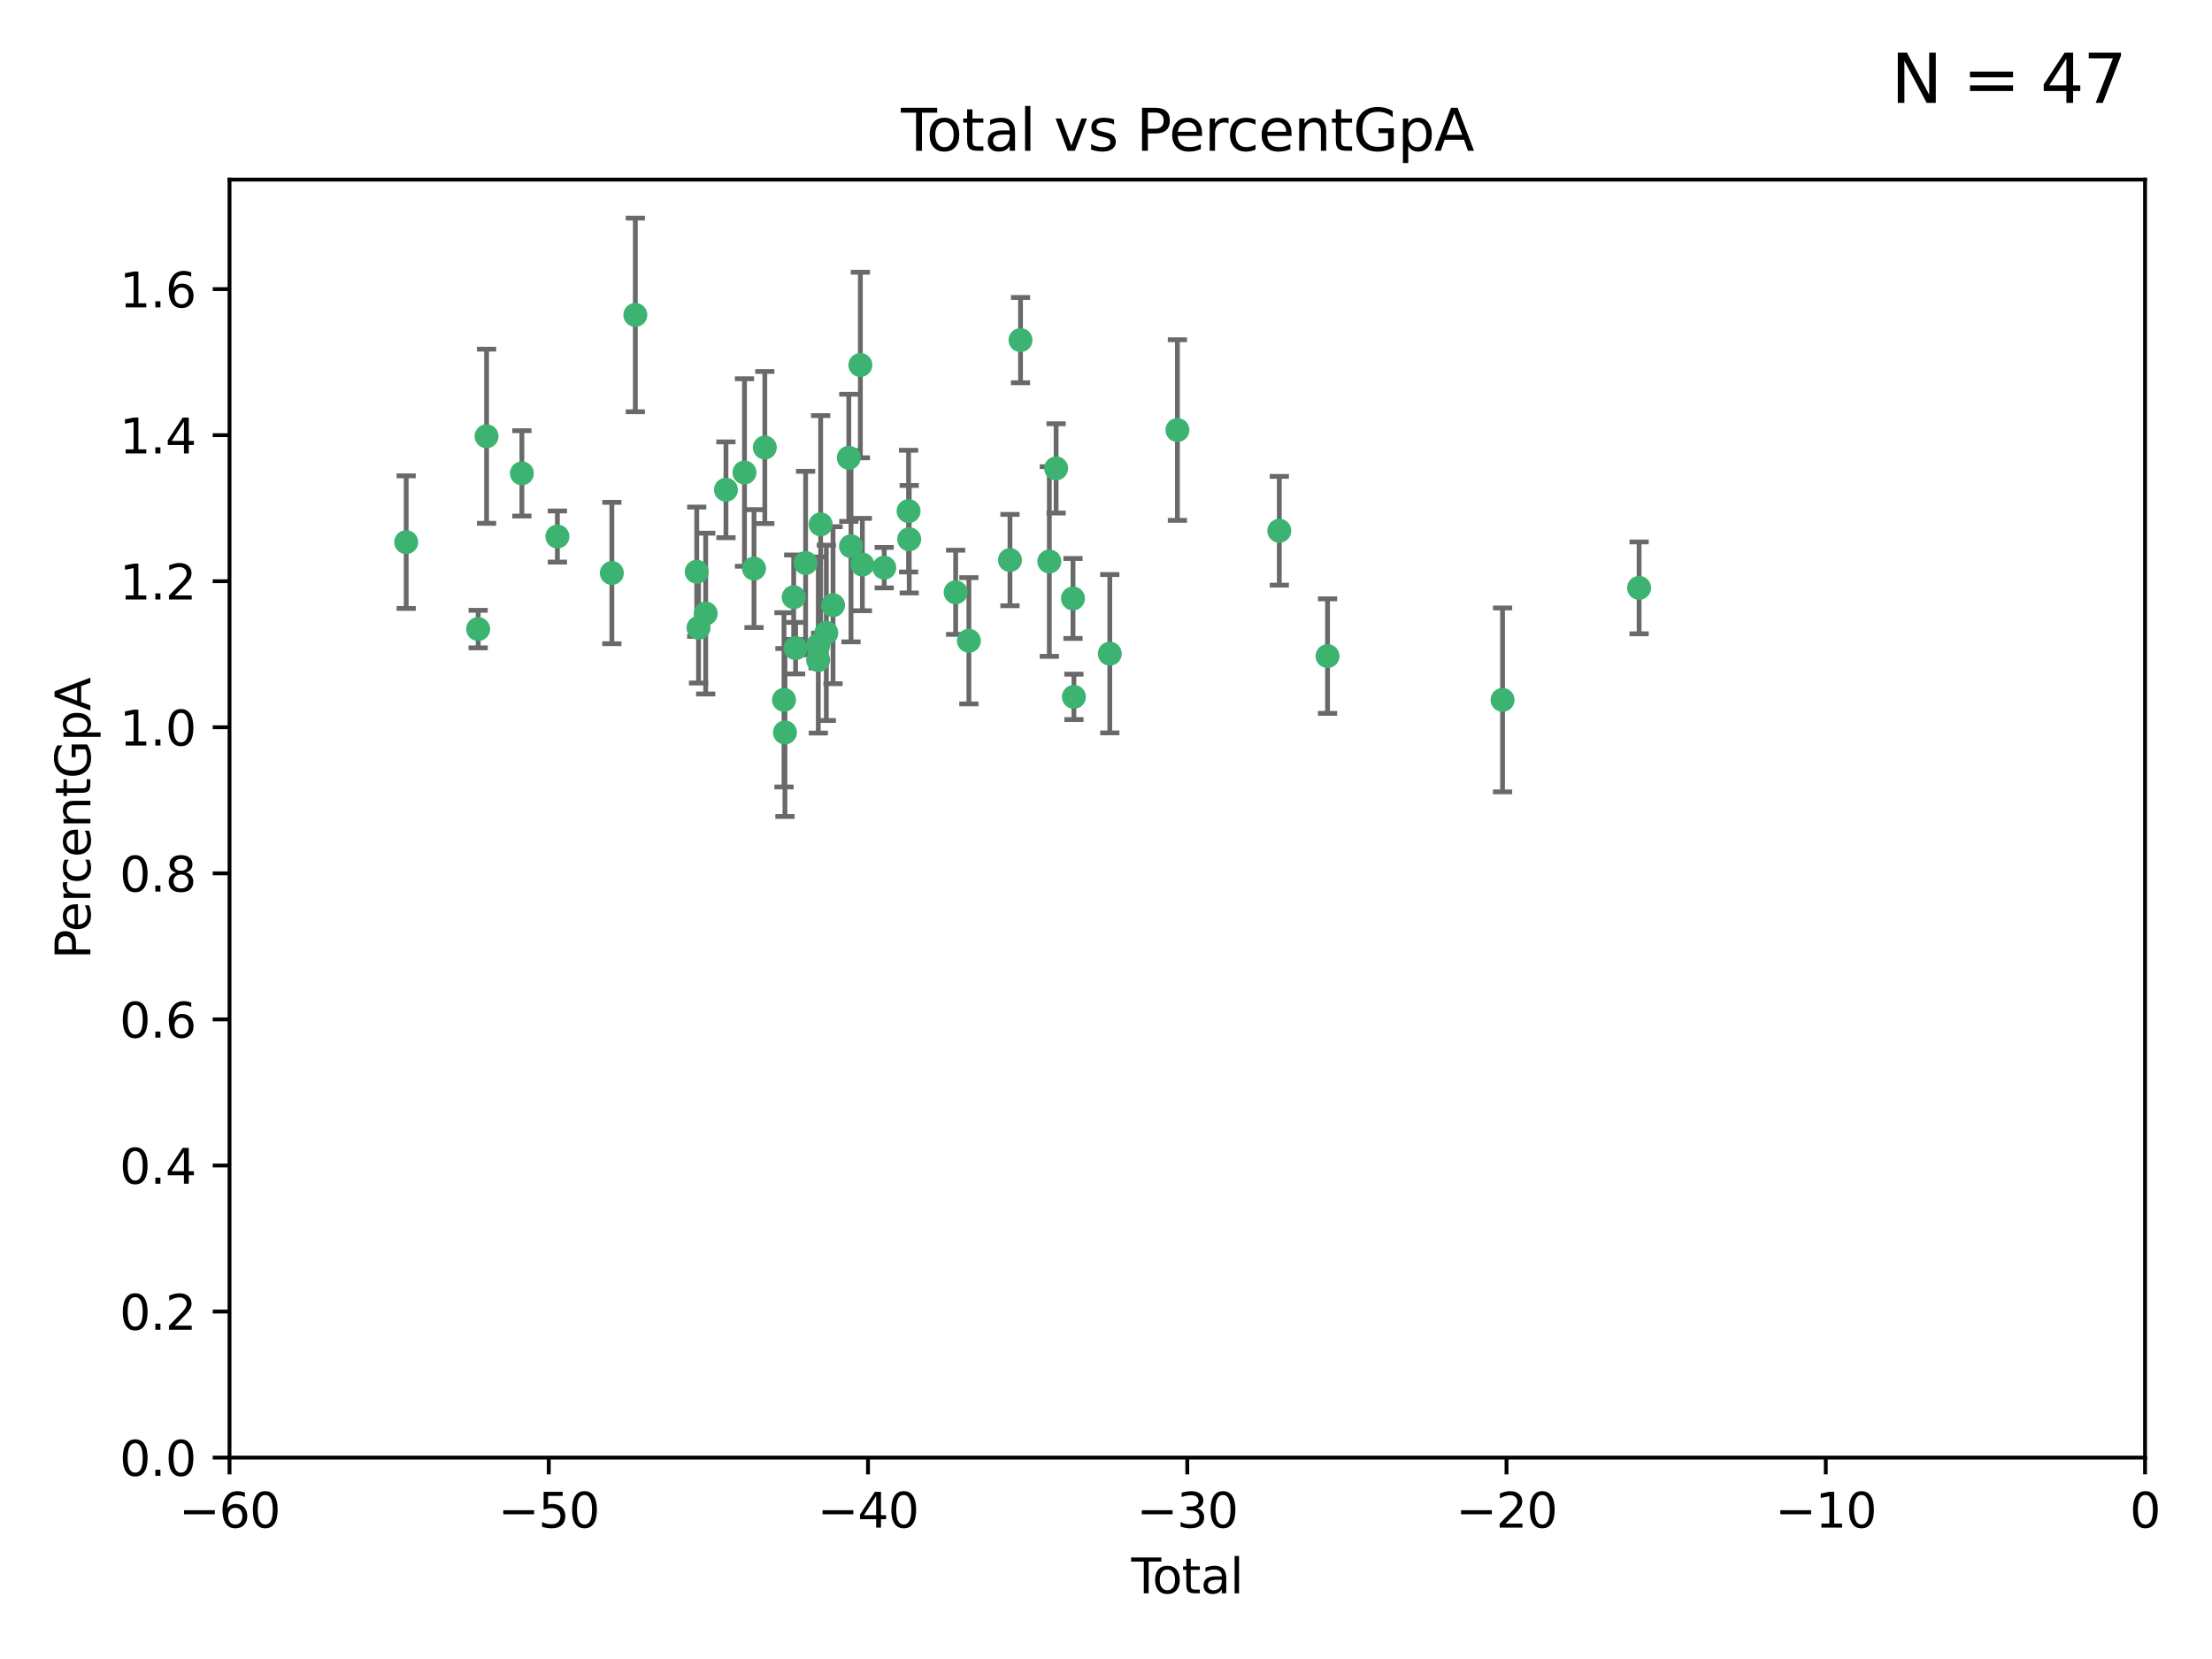 <?xml version="1.0" encoding="utf-8" standalone="no"?>
<!DOCTYPE svg PUBLIC "-//W3C//DTD SVG 1.1//EN"
  "http://www.w3.org/Graphics/SVG/1.1/DTD/svg11.dtd">
<svg xmlns:xlink="http://www.w3.org/1999/xlink" width="460.8pt" height="345.6pt" viewBox="0 0 460.8 345.6" xmlns="http://www.w3.org/2000/svg" version="1.1">
 <defs>
  <style type="text/css">*{stroke-linejoin: round; stroke-linecap: butt}</style>
 </defs>
 <g id="figure_1">
  <g id="patch_1">
   <path d="M 0 345.6 
L 460.8 345.6 
L 460.8 0 
L 0 0 
z
" style="fill: #ffffff"/>
  </g>
  <g id="axes_1">
   <g id="patch_2">
    <path d="M 47.81 303.64 
L 446.85 303.64 
L 446.85 37.411 
L 47.81 37.411 
z
" style="fill: #ffffff"/>
   </g>
   <g id="PathCollection_1">
    <defs>
     <path id="mcdaed51030" d="M 0 1.118 
C 0.297 1.118 0.581 1 0.791 0.791 
C 1 0.581 1.118 0.297 1.118 0 
C 1.118 -0.297 1 -0.581 0.791 -0.791 
C 0.581 -1 0.297 -1.118 0 -1.118 
C -0.297 -1.118 -0.581 -1 -0.791 -0.791 
C -1 -0.581 -1.118 -0.297 -1.118 0 
C -1.118 0.297 -1 0.581 -0.791 0.791 
C -0.581 1 -0.297 1.118 0 1.118 
z
" style="stroke: #3cb371"/>
    </defs>
    <g clip-path="url(#p69444720b1)">
     <use xlink:href="#mcdaed51030" x="84.617" y="112.935" style="fill: #3cb371; stroke: #3cb371"/>
     <use xlink:href="#mcdaed51030" x="99.609" y="131.048" style="fill: #3cb371; stroke: #3cb371"/>
     <use xlink:href="#mcdaed51030" x="101.362" y="90.88" style="fill: #3cb371; stroke: #3cb371"/>
     <use xlink:href="#mcdaed51030" x="108.719" y="98.611" style="fill: #3cb371; stroke: #3cb371"/>
     <use xlink:href="#mcdaed51030" x="116.115" y="111.768" style="fill: #3cb371; stroke: #3cb371"/>
     <use xlink:href="#mcdaed51030" x="127.46" y="119.368" style="fill: #3cb371; stroke: #3cb371"/>
     <use xlink:href="#mcdaed51030" x="132.351" y="65.606" style="fill: #3cb371; stroke: #3cb371"/>
     <use xlink:href="#mcdaed51030" x="145.146" y="119.105" style="fill: #3cb371; stroke: #3cb371"/>
     <use xlink:href="#mcdaed51030" x="145.52" y="130.776" style="fill: #3cb371; stroke: #3cb371"/>
     <use xlink:href="#mcdaed51030" x="147.011" y="127.82" style="fill: #3cb371; stroke: #3cb371"/>
     <use xlink:href="#mcdaed51030" x="151.231" y="102.028" style="fill: #3cb371; stroke: #3cb371"/>
     <use xlink:href="#mcdaed51030" x="155.091" y="98.431" style="fill: #3cb371; stroke: #3cb371"/>
     <use xlink:href="#mcdaed51030" x="157.076" y="118.446" style="fill: #3cb371; stroke: #3cb371"/>
     <use xlink:href="#mcdaed51030" x="159.326" y="93.226" style="fill: #3cb371; stroke: #3cb371"/>
     <use xlink:href="#mcdaed51030" x="163.321" y="145.786" style="fill: #3cb371; stroke: #3cb371"/>
     <use xlink:href="#mcdaed51030" x="163.519" y="152.588" style="fill: #3cb371; stroke: #3cb371"/>
     <use xlink:href="#mcdaed51030" x="165.341" y="124.404" style="fill: #3cb371; stroke: #3cb371"/>
     <use xlink:href="#mcdaed51030" x="165.737" y="135.021" style="fill: #3cb371; stroke: #3cb371"/>
     <use xlink:href="#mcdaed51030" x="167.825" y="117.288" style="fill: #3cb371; stroke: #3cb371"/>
     <use xlink:href="#mcdaed51030" x="170.432" y="137.505" style="fill: #3cb371; stroke: #3cb371"/>
     <use xlink:href="#mcdaed51030" x="170.468" y="134.369" style="fill: #3cb371; stroke: #3cb371"/>
     <use xlink:href="#mcdaed51030" x="170.956" y="109.235" style="fill: #3cb371; stroke: #3cb371"/>
     <use xlink:href="#mcdaed51030" x="172.138" y="131.834" style="fill: #3cb371; stroke: #3cb371"/>
     <use xlink:href="#mcdaed51030" x="173.537" y="126.071" style="fill: #3cb371; stroke: #3cb371"/>
     <use xlink:href="#mcdaed51030" x="176.821" y="95.371" style="fill: #3cb371; stroke: #3cb371"/>
     <use xlink:href="#mcdaed51030" x="177.278" y="113.783" style="fill: #3cb371; stroke: #3cb371"/>
     <use xlink:href="#mcdaed51030" x="179.23" y="76.037" style="fill: #3cb371; stroke: #3cb371"/>
     <use xlink:href="#mcdaed51030" x="179.649" y="117.606" style="fill: #3cb371; stroke: #3cb371"/>
     <use xlink:href="#mcdaed51030" x="184.2" y="118.255" style="fill: #3cb371; stroke: #3cb371"/>
     <use xlink:href="#mcdaed51030" x="189.273" y="106.473" style="fill: #3cb371; stroke: #3cb371"/>
     <use xlink:href="#mcdaed51030" x="189.405" y="112.334" style="fill: #3cb371; stroke: #3cb371"/>
     <use xlink:href="#mcdaed51030" x="199.081" y="123.385" style="fill: #3cb371; stroke: #3cb371"/>
     <use xlink:href="#mcdaed51030" x="201.837" y="133.482" style="fill: #3cb371; stroke: #3cb371"/>
     <use xlink:href="#mcdaed51030" x="210.397" y="116.673" style="fill: #3cb371; stroke: #3cb371"/>
     <use xlink:href="#mcdaed51030" x="212.592" y="70.852" style="fill: #3cb371; stroke: #3cb371"/>
     <use xlink:href="#mcdaed51030" x="218.597" y="116.973" style="fill: #3cb371; stroke: #3cb371"/>
     <use xlink:href="#mcdaed51030" x="220.007" y="97.572" style="fill: #3cb371; stroke: #3cb371"/>
     <use xlink:href="#mcdaed51030" x="223.525" y="124.669" style="fill: #3cb371; stroke: #3cb371"/>
     <use xlink:href="#mcdaed51030" x="223.717" y="145.171" style="fill: #3cb371; stroke: #3cb371"/>
     <use xlink:href="#mcdaed51030" x="231.191" y="136.178" style="fill: #3cb371; stroke: #3cb371"/>
     <use xlink:href="#mcdaed51030" x="245.278" y="89.586" style="fill: #3cb371; stroke: #3cb371"/>
     <use xlink:href="#mcdaed51030" x="266.505" y="110.571" style="fill: #3cb371; stroke: #3cb371"/>
     <use xlink:href="#mcdaed51030" x="276.55" y="136.674" style="fill: #3cb371; stroke: #3cb371"/>
     <use xlink:href="#mcdaed51030" x="313.009" y="145.801" style="fill: #3cb371; stroke: #3cb371"/>
     <use xlink:href="#mcdaed51030" x="341.455" y="122.465" style="fill: #3cb371; stroke: #3cb371"/>
    </g>
   </g>
   <g id="matplotlib.axis_1">
    <g id="xtick_1">
     <g id="line2d_1">
      <defs>
       <path id="mcff9393a60" d="M 0 0 
L 0 3.5 
" style="stroke: #000000; stroke-width: 0.8"/>
      </defs>
      <g>
       <use xlink:href="#mcff9393a60" x="47.81" y="303.64" style="stroke: #000000; stroke-width: 0.8"/>
      </g>
     </g>
     <g id="text_1">
      <!-- −60 -->
      <g transform="translate(37.258 318.238)scale(0.1 -0.1)">
       <defs>
        <path id="DejaVuSans-2212" d="M 678 2272 
L 4684 2272 
L 4684 1741 
L 678 1741 
L 678 2272 
z
" transform="scale(0.016)"/>
        <path id="DejaVuSans-36" d="M 2113 2584 
Q 1688 2584 1439 2293 
Q 1191 2003 1191 1497 
Q 1191 994 1439 701 
Q 1688 409 2113 409 
Q 2538 409 2786 701 
Q 3034 994 3034 1497 
Q 3034 2003 2786 2293 
Q 2538 2584 2113 2584 
z
M 3366 4563 
L 3366 3988 
Q 3128 4100 2886 4159 
Q 2644 4219 2406 4219 
Q 1781 4219 1451 3797 
Q 1122 3375 1075 2522 
Q 1259 2794 1537 2939 
Q 1816 3084 2150 3084 
Q 2853 3084 3261 2657 
Q 3669 2231 3669 1497 
Q 3669 778 3244 343 
Q 2819 -91 2113 -91 
Q 1303 -91 875 529 
Q 447 1150 447 2328 
Q 447 3434 972 4092 
Q 1497 4750 2381 4750 
Q 2619 4750 2861 4703 
Q 3103 4656 3366 4563 
z
" transform="scale(0.016)"/>
        <path id="DejaVuSans-30" d="M 2034 4250 
Q 1547 4250 1301 3770 
Q 1056 3291 1056 2328 
Q 1056 1369 1301 889 
Q 1547 409 2034 409 
Q 2525 409 2770 889 
Q 3016 1369 3016 2328 
Q 3016 3291 2770 3770 
Q 2525 4250 2034 4250 
z
M 2034 4750 
Q 2819 4750 3233 4129 
Q 3647 3509 3647 2328 
Q 3647 1150 3233 529 
Q 2819 -91 2034 -91 
Q 1250 -91 836 529 
Q 422 1150 422 2328 
Q 422 3509 836 4129 
Q 1250 4750 2034 4750 
z
" transform="scale(0.016)"/>
       </defs>
       <use xlink:href="#DejaVuSans-2212"/>
       <use xlink:href="#DejaVuSans-36" x="83.789"/>
       <use xlink:href="#DejaVuSans-30" x="147.412"/>
      </g>
     </g>
    </g>
    <g id="xtick_2">
     <g id="line2d_2">
      <g>
       <use xlink:href="#mcff9393a60" x="114.317" y="303.64" style="stroke: #000000; stroke-width: 0.8"/>
      </g>
     </g>
     <g id="text_2">
      <!-- −50 -->
      <g transform="translate(103.764 318.238)scale(0.1 -0.1)">
       <defs>
        <path id="DejaVuSans-35" d="M 691 4666 
L 3169 4666 
L 3169 4134 
L 1269 4134 
L 1269 2991 
Q 1406 3038 1543 3061 
Q 1681 3084 1819 3084 
Q 2600 3084 3056 2656 
Q 3513 2228 3513 1497 
Q 3513 744 3044 326 
Q 2575 -91 1722 -91 
Q 1428 -91 1123 -41 
Q 819 9 494 109 
L 494 744 
Q 775 591 1075 516 
Q 1375 441 1709 441 
Q 2250 441 2565 725 
Q 2881 1009 2881 1497 
Q 2881 1984 2565 2268 
Q 2250 2553 1709 2553 
Q 1456 2553 1204 2497 
Q 953 2441 691 2322 
L 691 4666 
z
" transform="scale(0.016)"/>
       </defs>
       <use xlink:href="#DejaVuSans-2212"/>
       <use xlink:href="#DejaVuSans-35" x="83.789"/>
       <use xlink:href="#DejaVuSans-30" x="147.412"/>
      </g>
     </g>
    </g>
    <g id="xtick_3">
     <g id="line2d_3">
      <g>
       <use xlink:href="#mcff9393a60" x="180.823" y="303.64" style="stroke: #000000; stroke-width: 0.8"/>
      </g>
     </g>
     <g id="text_3">
      <!-- −40 -->
      <g transform="translate(170.271 318.238)scale(0.1 -0.1)">
       <defs>
        <path id="DejaVuSans-34" d="M 2419 4116 
L 825 1625 
L 2419 1625 
L 2419 4116 
z
M 2253 4666 
L 3047 4666 
L 3047 1625 
L 3713 1625 
L 3713 1100 
L 3047 1100 
L 3047 0 
L 2419 0 
L 2419 1100 
L 313 1100 
L 313 1709 
L 2253 4666 
z
" transform="scale(0.016)"/>
       </defs>
       <use xlink:href="#DejaVuSans-2212"/>
       <use xlink:href="#DejaVuSans-34" x="83.789"/>
       <use xlink:href="#DejaVuSans-30" x="147.412"/>
      </g>
     </g>
    </g>
    <g id="xtick_4">
     <g id="line2d_4">
      <g>
       <use xlink:href="#mcff9393a60" x="247.33" y="303.64" style="stroke: #000000; stroke-width: 0.8"/>
      </g>
     </g>
     <g id="text_4">
      <!-- −30 -->
      <g transform="translate(236.778 318.238)scale(0.1 -0.1)">
       <defs>
        <path id="DejaVuSans-33" d="M 2597 2516 
Q 3050 2419 3304 2112 
Q 3559 1806 3559 1356 
Q 3559 666 3084 287 
Q 2609 -91 1734 -91 
Q 1441 -91 1130 -33 
Q 819 25 488 141 
L 488 750 
Q 750 597 1062 519 
Q 1375 441 1716 441 
Q 2309 441 2620 675 
Q 2931 909 2931 1356 
Q 2931 1769 2642 2001 
Q 2353 2234 1838 2234 
L 1294 2234 
L 1294 2753 
L 1863 2753 
Q 2328 2753 2575 2939 
Q 2822 3125 2822 3475 
Q 2822 3834 2567 4026 
Q 2313 4219 1838 4219 
Q 1578 4219 1281 4162 
Q 984 4106 628 3988 
L 628 4550 
Q 988 4650 1302 4700 
Q 1616 4750 1894 4750 
Q 2613 4750 3031 4423 
Q 3450 4097 3450 3541 
Q 3450 3153 3228 2886 
Q 3006 2619 2597 2516 
z
" transform="scale(0.016)"/>
       </defs>
       <use xlink:href="#DejaVuSans-2212"/>
       <use xlink:href="#DejaVuSans-33" x="83.789"/>
       <use xlink:href="#DejaVuSans-30" x="147.412"/>
      </g>
     </g>
    </g>
    <g id="xtick_5">
     <g id="line2d_5">
      <g>
       <use xlink:href="#mcff9393a60" x="313.837" y="303.64" style="stroke: #000000; stroke-width: 0.8"/>
      </g>
     </g>
     <g id="text_5">
      <!-- −20 -->
      <g transform="translate(303.284 318.238)scale(0.1 -0.1)">
       <defs>
        <path id="DejaVuSans-32" d="M 1228 531 
L 3431 531 
L 3431 0 
L 469 0 
L 469 531 
Q 828 903 1448 1529 
Q 2069 2156 2228 2338 
Q 2531 2678 2651 2914 
Q 2772 3150 2772 3378 
Q 2772 3750 2511 3984 
Q 2250 4219 1831 4219 
Q 1534 4219 1204 4116 
Q 875 4013 500 3803 
L 500 4441 
Q 881 4594 1212 4672 
Q 1544 4750 1819 4750 
Q 2544 4750 2975 4387 
Q 3406 4025 3406 3419 
Q 3406 3131 3298 2873 
Q 3191 2616 2906 2266 
Q 2828 2175 2409 1742 
Q 1991 1309 1228 531 
z
" transform="scale(0.016)"/>
       </defs>
       <use xlink:href="#DejaVuSans-2212"/>
       <use xlink:href="#DejaVuSans-32" x="83.789"/>
       <use xlink:href="#DejaVuSans-30" x="147.412"/>
      </g>
     </g>
    </g>
    <g id="xtick_6">
     <g id="line2d_6">
      <g>
       <use xlink:href="#mcff9393a60" x="380.343" y="303.64" style="stroke: #000000; stroke-width: 0.8"/>
      </g>
     </g>
     <g id="text_6">
      <!-- −10 -->
      <g transform="translate(369.791 318.238)scale(0.1 -0.1)">
       <defs>
        <path id="DejaVuSans-31" d="M 794 531 
L 1825 531 
L 1825 4091 
L 703 3866 
L 703 4441 
L 1819 4666 
L 2450 4666 
L 2450 531 
L 3481 531 
L 3481 0 
L 794 0 
L 794 531 
z
" transform="scale(0.016)"/>
       </defs>
       <use xlink:href="#DejaVuSans-2212"/>
       <use xlink:href="#DejaVuSans-31" x="83.789"/>
       <use xlink:href="#DejaVuSans-30" x="147.412"/>
      </g>
     </g>
    </g>
    <g id="xtick_7">
     <g id="line2d_7">
      <g>
       <use xlink:href="#mcff9393a60" x="446.85" y="303.64" style="stroke: #000000; stroke-width: 0.8"/>
      </g>
     </g>
     <g id="text_7">
      <!-- 0 -->
      <g transform="translate(443.669 318.238)scale(0.1 -0.1)">
       <use xlink:href="#DejaVuSans-30"/>
      </g>
     </g>
    </g>
    <g id="text_8">
     <!-- Total -->
     <g transform="translate(235.653 331.917)scale(0.1 -0.1)">
      <defs>
       <path id="DejaVuSans-54" d="M -19 4666 
L 3928 4666 
L 3928 4134 
L 2272 4134 
L 2272 0 
L 1638 0 
L 1638 4134 
L -19 4134 
L -19 4666 
z
" transform="scale(0.016)"/>
       <path id="DejaVuSans-6f" d="M 1959 3097 
Q 1497 3097 1228 2736 
Q 959 2375 959 1747 
Q 959 1119 1226 758 
Q 1494 397 1959 397 
Q 2419 397 2687 759 
Q 2956 1122 2956 1747 
Q 2956 2369 2687 2733 
Q 2419 3097 1959 3097 
z
M 1959 3584 
Q 2709 3584 3137 3096 
Q 3566 2609 3566 1747 
Q 3566 888 3137 398 
Q 2709 -91 1959 -91 
Q 1206 -91 779 398 
Q 353 888 353 1747 
Q 353 2609 779 3096 
Q 1206 3584 1959 3584 
z
" transform="scale(0.016)"/>
       <path id="DejaVuSans-74" d="M 1172 4494 
L 1172 3500 
L 2356 3500 
L 2356 3053 
L 1172 3053 
L 1172 1153 
Q 1172 725 1289 603 
Q 1406 481 1766 481 
L 2356 481 
L 2356 0 
L 1766 0 
Q 1100 0 847 248 
Q 594 497 594 1153 
L 594 3053 
L 172 3053 
L 172 3500 
L 594 3500 
L 594 4494 
L 1172 4494 
z
" transform="scale(0.016)"/>
       <path id="DejaVuSans-61" d="M 2194 1759 
Q 1497 1759 1228 1600 
Q 959 1441 959 1056 
Q 959 750 1161 570 
Q 1363 391 1709 391 
Q 2188 391 2477 730 
Q 2766 1069 2766 1631 
L 2766 1759 
L 2194 1759 
z
M 3341 1997 
L 3341 0 
L 2766 0 
L 2766 531 
Q 2569 213 2275 61 
Q 1981 -91 1556 -91 
Q 1019 -91 701 211 
Q 384 513 384 1019 
Q 384 1609 779 1909 
Q 1175 2209 1959 2209 
L 2766 2209 
L 2766 2266 
Q 2766 2663 2505 2880 
Q 2244 3097 1772 3097 
Q 1472 3097 1187 3025 
Q 903 2953 641 2809 
L 641 3341 
Q 956 3463 1253 3523 
Q 1550 3584 1831 3584 
Q 2591 3584 2966 3190 
Q 3341 2797 3341 1997 
z
" transform="scale(0.016)"/>
       <path id="DejaVuSans-6c" d="M 603 4863 
L 1178 4863 
L 1178 0 
L 603 0 
L 603 4863 
z
" transform="scale(0.016)"/>
      </defs>
      <use xlink:href="#DejaVuSans-54"/>
      <use xlink:href="#DejaVuSans-6f" x="44.084"/>
      <use xlink:href="#DejaVuSans-74" x="105.266"/>
      <use xlink:href="#DejaVuSans-61" x="144.475"/>
      <use xlink:href="#DejaVuSans-6c" x="205.754"/>
     </g>
    </g>
   </g>
   <g id="matplotlib.axis_2">
    <g id="ytick_1">
     <g id="line2d_8">
      <defs>
       <path id="mb3d0f3d075" d="M 0 0 
L -3.5 0 
" style="stroke: #000000; stroke-width: 0.8"/>
      </defs>
      <g>
       <use xlink:href="#mb3d0f3d075" x="47.81" y="303.64" style="stroke: #000000; stroke-width: 0.8"/>
      </g>
     </g>
     <g id="text_9">
      <!-- 0.0 -->
      <g transform="translate(24.907 307.439)scale(0.1 -0.1)">
       <defs>
        <path id="DejaVuSans-2e" d="M 684 794 
L 1344 794 
L 1344 0 
L 684 0 
L 684 794 
z
" transform="scale(0.016)"/>
       </defs>
       <use xlink:href="#DejaVuSans-30"/>
       <use xlink:href="#DejaVuSans-2e" x="63.623"/>
       <use xlink:href="#DejaVuSans-30" x="95.41"/>
      </g>
     </g>
    </g>
    <g id="ytick_2">
     <g id="line2d_9">
      <g>
       <use xlink:href="#mb3d0f3d075" x="47.81" y="273.214" style="stroke: #000000; stroke-width: 0.8"/>
      </g>
     </g>
     <g id="text_10">
      <!-- 0.2 -->
      <g transform="translate(24.907 277.013)scale(0.1 -0.1)">
       <use xlink:href="#DejaVuSans-30"/>
       <use xlink:href="#DejaVuSans-2e" x="63.623"/>
       <use xlink:href="#DejaVuSans-32" x="95.41"/>
      </g>
     </g>
    </g>
    <g id="ytick_3">
     <g id="line2d_10">
      <g>
       <use xlink:href="#mb3d0f3d075" x="47.81" y="242.788" style="stroke: #000000; stroke-width: 0.8"/>
      </g>
     </g>
     <g id="text_11">
      <!-- 0.4 -->
      <g transform="translate(24.907 246.587)scale(0.1 -0.1)">
       <use xlink:href="#DejaVuSans-30"/>
       <use xlink:href="#DejaVuSans-2e" x="63.623"/>
       <use xlink:href="#DejaVuSans-34" x="95.41"/>
      </g>
     </g>
    </g>
    <g id="ytick_4">
     <g id="line2d_11">
      <g>
       <use xlink:href="#mb3d0f3d075" x="47.81" y="212.362" style="stroke: #000000; stroke-width: 0.8"/>
      </g>
     </g>
     <g id="text_12">
      <!-- 0.6 -->
      <g transform="translate(24.907 216.161)scale(0.1 -0.1)">
       <use xlink:href="#DejaVuSans-30"/>
       <use xlink:href="#DejaVuSans-2e" x="63.623"/>
       <use xlink:href="#DejaVuSans-36" x="95.41"/>
      </g>
     </g>
    </g>
    <g id="ytick_5">
     <g id="line2d_12">
      <g>
       <use xlink:href="#mb3d0f3d075" x="47.81" y="181.935" style="stroke: #000000; stroke-width: 0.8"/>
      </g>
     </g>
     <g id="text_13">
      <!-- 0.8 -->
      <g transform="translate(24.907 185.735)scale(0.1 -0.1)">
       <defs>
        <path id="DejaVuSans-38" d="M 2034 2216 
Q 1584 2216 1326 1975 
Q 1069 1734 1069 1313 
Q 1069 891 1326 650 
Q 1584 409 2034 409 
Q 2484 409 2743 651 
Q 3003 894 3003 1313 
Q 3003 1734 2745 1975 
Q 2488 2216 2034 2216 
z
M 1403 2484 
Q 997 2584 770 2862 
Q 544 3141 544 3541 
Q 544 4100 942 4425 
Q 1341 4750 2034 4750 
Q 2731 4750 3128 4425 
Q 3525 4100 3525 3541 
Q 3525 3141 3298 2862 
Q 3072 2584 2669 2484 
Q 3125 2378 3379 2068 
Q 3634 1759 3634 1313 
Q 3634 634 3220 271 
Q 2806 -91 2034 -91 
Q 1263 -91 848 271 
Q 434 634 434 1313 
Q 434 1759 690 2068 
Q 947 2378 1403 2484 
z
M 1172 3481 
Q 1172 3119 1398 2916 
Q 1625 2713 2034 2713 
Q 2441 2713 2670 2916 
Q 2900 3119 2900 3481 
Q 2900 3844 2670 4047 
Q 2441 4250 2034 4250 
Q 1625 4250 1398 4047 
Q 1172 3844 1172 3481 
z
" transform="scale(0.016)"/>
       </defs>
       <use xlink:href="#DejaVuSans-30"/>
       <use xlink:href="#DejaVuSans-2e" x="63.623"/>
       <use xlink:href="#DejaVuSans-38" x="95.41"/>
      </g>
     </g>
    </g>
    <g id="ytick_6">
     <g id="line2d_13">
      <g>
       <use xlink:href="#mb3d0f3d075" x="47.81" y="151.509" style="stroke: #000000; stroke-width: 0.8"/>
      </g>
     </g>
     <g id="text_14">
      <!-- 1.0 -->
      <g transform="translate(24.907 155.308)scale(0.1 -0.1)">
       <use xlink:href="#DejaVuSans-31"/>
       <use xlink:href="#DejaVuSans-2e" x="63.623"/>
       <use xlink:href="#DejaVuSans-30" x="95.41"/>
      </g>
     </g>
    </g>
    <g id="ytick_7">
     <g id="line2d_14">
      <g>
       <use xlink:href="#mb3d0f3d075" x="47.81" y="121.083" style="stroke: #000000; stroke-width: 0.8"/>
      </g>
     </g>
     <g id="text_15">
      <!-- 1.2 -->
      <g transform="translate(24.907 124.882)scale(0.1 -0.1)">
       <use xlink:href="#DejaVuSans-31"/>
       <use xlink:href="#DejaVuSans-2e" x="63.623"/>
       <use xlink:href="#DejaVuSans-32" x="95.41"/>
      </g>
     </g>
    </g>
    <g id="ytick_8">
     <g id="line2d_15">
      <g>
       <use xlink:href="#mb3d0f3d075" x="47.81" y="90.657" style="stroke: #000000; stroke-width: 0.8"/>
      </g>
     </g>
     <g id="text_16">
      <!-- 1.4 -->
      <g transform="translate(24.907 94.456)scale(0.1 -0.1)">
       <use xlink:href="#DejaVuSans-31"/>
       <use xlink:href="#DejaVuSans-2e" x="63.623"/>
       <use xlink:href="#DejaVuSans-34" x="95.41"/>
      </g>
     </g>
    </g>
    <g id="ytick_9">
     <g id="line2d_16">
      <g>
       <use xlink:href="#mb3d0f3d075" x="47.81" y="60.231" style="stroke: #000000; stroke-width: 0.8"/>
      </g>
     </g>
     <g id="text_17">
      <!-- 1.6 -->
      <g transform="translate(24.907 64.03)scale(0.1 -0.1)">
       <use xlink:href="#DejaVuSans-31"/>
       <use xlink:href="#DejaVuSans-2e" x="63.623"/>
       <use xlink:href="#DejaVuSans-36" x="95.41"/>
      </g>
     </g>
    </g>
    <g id="text_18">
     <!-- PercentGpA -->
     <g transform="translate(18.827 199.802)rotate(-90)scale(0.1 -0.1)">
      <defs>
       <path id="DejaVuSans-50" d="M 1259 4147 
L 1259 2394 
L 2053 2394 
Q 2494 2394 2734 2622 
Q 2975 2850 2975 3272 
Q 2975 3691 2734 3919 
Q 2494 4147 2053 4147 
L 1259 4147 
z
M 628 4666 
L 2053 4666 
Q 2838 4666 3239 4311 
Q 3641 3956 3641 3272 
Q 3641 2581 3239 2228 
Q 2838 1875 2053 1875 
L 1259 1875 
L 1259 0 
L 628 0 
L 628 4666 
z
" transform="scale(0.016)"/>
       <path id="DejaVuSans-65" d="M 3597 1894 
L 3597 1613 
L 953 1613 
Q 991 1019 1311 708 
Q 1631 397 2203 397 
Q 2534 397 2845 478 
Q 3156 559 3463 722 
L 3463 178 
Q 3153 47 2828 -22 
Q 2503 -91 2169 -91 
Q 1331 -91 842 396 
Q 353 884 353 1716 
Q 353 2575 817 3079 
Q 1281 3584 2069 3584 
Q 2775 3584 3186 3129 
Q 3597 2675 3597 1894 
z
M 3022 2063 
Q 3016 2534 2758 2815 
Q 2500 3097 2075 3097 
Q 1594 3097 1305 2825 
Q 1016 2553 972 2059 
L 3022 2063 
z
" transform="scale(0.016)"/>
       <path id="DejaVuSans-72" d="M 2631 2963 
Q 2534 3019 2420 3045 
Q 2306 3072 2169 3072 
Q 1681 3072 1420 2755 
Q 1159 2438 1159 1844 
L 1159 0 
L 581 0 
L 581 3500 
L 1159 3500 
L 1159 2956 
Q 1341 3275 1631 3429 
Q 1922 3584 2338 3584 
Q 2397 3584 2469 3576 
Q 2541 3569 2628 3553 
L 2631 2963 
z
" transform="scale(0.016)"/>
       <path id="DejaVuSans-63" d="M 3122 3366 
L 3122 2828 
Q 2878 2963 2633 3030 
Q 2388 3097 2138 3097 
Q 1578 3097 1268 2742 
Q 959 2388 959 1747 
Q 959 1106 1268 751 
Q 1578 397 2138 397 
Q 2388 397 2633 464 
Q 2878 531 3122 666 
L 3122 134 
Q 2881 22 2623 -34 
Q 2366 -91 2075 -91 
Q 1284 -91 818 406 
Q 353 903 353 1747 
Q 353 2603 823 3093 
Q 1294 3584 2113 3584 
Q 2378 3584 2631 3529 
Q 2884 3475 3122 3366 
z
" transform="scale(0.016)"/>
       <path id="DejaVuSans-6e" d="M 3513 2113 
L 3513 0 
L 2938 0 
L 2938 2094 
Q 2938 2591 2744 2837 
Q 2550 3084 2163 3084 
Q 1697 3084 1428 2787 
Q 1159 2491 1159 1978 
L 1159 0 
L 581 0 
L 581 3500 
L 1159 3500 
L 1159 2956 
Q 1366 3272 1645 3428 
Q 1925 3584 2291 3584 
Q 2894 3584 3203 3211 
Q 3513 2838 3513 2113 
z
" transform="scale(0.016)"/>
       <path id="DejaVuSans-47" d="M 3809 666 
L 3809 1919 
L 2778 1919 
L 2778 2438 
L 4434 2438 
L 4434 434 
Q 4069 175 3628 42 
Q 3188 -91 2688 -91 
Q 1594 -91 976 548 
Q 359 1188 359 2328 
Q 359 3472 976 4111 
Q 1594 4750 2688 4750 
Q 3144 4750 3555 4637 
Q 3966 4525 4313 4306 
L 4313 3634 
Q 3963 3931 3569 4081 
Q 3175 4231 2741 4231 
Q 1884 4231 1454 3753 
Q 1025 3275 1025 2328 
Q 1025 1384 1454 906 
Q 1884 428 2741 428 
Q 3075 428 3337 486 
Q 3600 544 3809 666 
z
" transform="scale(0.016)"/>
       <path id="DejaVuSans-70" d="M 1159 525 
L 1159 -1331 
L 581 -1331 
L 581 3500 
L 1159 3500 
L 1159 2969 
Q 1341 3281 1617 3432 
Q 1894 3584 2278 3584 
Q 2916 3584 3314 3078 
Q 3713 2572 3713 1747 
Q 3713 922 3314 415 
Q 2916 -91 2278 -91 
Q 1894 -91 1617 61 
Q 1341 213 1159 525 
z
M 3116 1747 
Q 3116 2381 2855 2742 
Q 2594 3103 2138 3103 
Q 1681 3103 1420 2742 
Q 1159 2381 1159 1747 
Q 1159 1113 1420 752 
Q 1681 391 2138 391 
Q 2594 391 2855 752 
Q 3116 1113 3116 1747 
z
" transform="scale(0.016)"/>
       <path id="DejaVuSans-41" d="M 2188 4044 
L 1331 1722 
L 3047 1722 
L 2188 4044 
z
M 1831 4666 
L 2547 4666 
L 4325 0 
L 3669 0 
L 3244 1197 
L 1141 1197 
L 716 0 
L 50 0 
L 1831 4666 
z
" transform="scale(0.016)"/>
      </defs>
      <use xlink:href="#DejaVuSans-50"/>
      <use xlink:href="#DejaVuSans-65" x="56.678"/>
      <use xlink:href="#DejaVuSans-72" x="118.201"/>
      <use xlink:href="#DejaVuSans-63" x="157.064"/>
      <use xlink:href="#DejaVuSans-65" x="212.045"/>
      <use xlink:href="#DejaVuSans-6e" x="273.568"/>
      <use xlink:href="#DejaVuSans-74" x="336.947"/>
      <use xlink:href="#DejaVuSans-47" x="376.156"/>
      <use xlink:href="#DejaVuSans-70" x="453.646"/>
      <use xlink:href="#DejaVuSans-41" x="517.123"/>
     </g>
    </g>
   </g>
   <g id="LineCollection_1">
    <path d="M 84.617 126.742 
L 84.617 99.128 
" clip-path="url(#p69444720b1)" style="fill: none; stroke: #696969"/>
    <path d="M 99.609 134.958 
L 99.609 127.138 
" clip-path="url(#p69444720b1)" style="fill: none; stroke: #696969"/>
    <path d="M 101.362 109.021 
L 101.362 72.739 
" clip-path="url(#p69444720b1)" style="fill: none; stroke: #696969"/>
    <path d="M 108.719 107.5 
L 108.719 89.723 
" clip-path="url(#p69444720b1)" style="fill: none; stroke: #696969"/>
    <path d="M 116.115 117.091 
L 116.115 106.444 
" clip-path="url(#p69444720b1)" style="fill: none; stroke: #696969"/>
    <path d="M 127.46 134.091 
L 127.46 104.645 
" clip-path="url(#p69444720b1)" style="fill: none; stroke: #696969"/>
    <path d="M 132.351 85.777 
L 132.351 45.434 
" clip-path="url(#p69444720b1)" style="fill: none; stroke: #696969"/>
    <path d="M 145.146 132.572 
L 145.146 105.638 
" clip-path="url(#p69444720b1)" style="fill: none; stroke: #696969"/>
    <path d="M 145.52 142.284 
L 145.52 119.267 
" clip-path="url(#p69444720b1)" style="fill: none; stroke: #696969"/>
    <path d="M 147.011 144.568 
L 147.011 111.073 
" clip-path="url(#p69444720b1)" style="fill: none; stroke: #696969"/>
    <path d="M 151.231 112.003 
L 151.231 92.053 
" clip-path="url(#p69444720b1)" style="fill: none; stroke: #696969"/>
    <path d="M 155.091 117.96 
L 155.091 78.902 
" clip-path="url(#p69444720b1)" style="fill: none; stroke: #696969"/>
    <path d="M 157.076 130.722 
L 157.076 106.17 
" clip-path="url(#p69444720b1)" style="fill: none; stroke: #696969"/>
    <path d="M 159.326 109.064 
L 159.326 77.387 
" clip-path="url(#p69444720b1)" style="fill: none; stroke: #696969"/>
    <path d="M 163.321 163.937 
L 163.321 127.634 
" clip-path="url(#p69444720b1)" style="fill: none; stroke: #696969"/>
    <path d="M 163.519 170.081 
L 163.519 135.096 
" clip-path="url(#p69444720b1)" style="fill: none; stroke: #696969"/>
    <path d="M 165.341 133.195 
L 165.341 115.614 
" clip-path="url(#p69444720b1)" style="fill: none; stroke: #696969"/>
    <path d="M 165.737 140.382 
L 165.737 129.659 
" clip-path="url(#p69444720b1)" style="fill: none; stroke: #696969"/>
    <path d="M 167.825 136.395 
L 167.825 98.181 
" clip-path="url(#p69444720b1)" style="fill: none; stroke: #696969"/>
    <path d="M 170.432 139.142 
L 170.432 135.868 
" clip-path="url(#p69444720b1)" style="fill: none; stroke: #696969"/>
    <path d="M 170.468 152.707 
L 170.468 116.031 
" clip-path="url(#p69444720b1)" style="fill: none; stroke: #696969"/>
    <path d="M 170.956 131.899 
L 170.956 86.572 
" clip-path="url(#p69444720b1)" style="fill: none; stroke: #696969"/>
    <path d="M 172.138 150.092 
L 172.138 113.575 
" clip-path="url(#p69444720b1)" style="fill: none; stroke: #696969"/>
    <path d="M 173.537 142.423 
L 173.537 109.718 
" clip-path="url(#p69444720b1)" style="fill: none; stroke: #696969"/>
    <path d="M 176.821 108.615 
L 176.821 82.127 
" clip-path="url(#p69444720b1)" style="fill: none; stroke: #696969"/>
    <path d="M 177.278 133.708 
L 177.278 93.858 
" clip-path="url(#p69444720b1)" style="fill: none; stroke: #696969"/>
    <path d="M 179.23 95.366 
L 179.23 56.709 
" clip-path="url(#p69444720b1)" style="fill: none; stroke: #696969"/>
    <path d="M 179.649 127.227 
L 179.649 107.986 
" clip-path="url(#p69444720b1)" style="fill: none; stroke: #696969"/>
    <path d="M 184.2 122.472 
L 184.2 114.039 
" clip-path="url(#p69444720b1)" style="fill: none; stroke: #696969"/>
    <path d="M 189.273 119.149 
L 189.273 93.797 
" clip-path="url(#p69444720b1)" style="fill: none; stroke: #696969"/>
    <path d="M 189.405 123.529 
L 189.405 101.139 
" clip-path="url(#p69444720b1)" style="fill: none; stroke: #696969"/>
    <path d="M 199.081 132.151 
L 199.081 114.62 
" clip-path="url(#p69444720b1)" style="fill: none; stroke: #696969"/>
    <path d="M 201.837 146.637 
L 201.837 120.327 
" clip-path="url(#p69444720b1)" style="fill: none; stroke: #696969"/>
    <path d="M 210.397 126.191 
L 210.397 107.154 
" clip-path="url(#p69444720b1)" style="fill: none; stroke: #696969"/>
    <path d="M 212.592 79.735 
L 212.592 61.968 
" clip-path="url(#p69444720b1)" style="fill: none; stroke: #696969"/>
    <path d="M 218.597 136.73 
L 218.597 97.216 
" clip-path="url(#p69444720b1)" style="fill: none; stroke: #696969"/>
    <path d="M 220.007 106.878 
L 220.007 88.267 
" clip-path="url(#p69444720b1)" style="fill: none; stroke: #696969"/>
    <path d="M 223.525 132.997 
L 223.525 116.341 
" clip-path="url(#p69444720b1)" style="fill: none; stroke: #696969"/>
    <path d="M 223.717 149.901 
L 223.717 140.441 
" clip-path="url(#p69444720b1)" style="fill: none; stroke: #696969"/>
    <path d="M 231.191 152.672 
L 231.191 119.684 
" clip-path="url(#p69444720b1)" style="fill: none; stroke: #696969"/>
    <path d="M 245.278 108.397 
L 245.278 70.776 
" clip-path="url(#p69444720b1)" style="fill: none; stroke: #696969"/>
    <path d="M 266.505 121.897 
L 266.505 99.245 
" clip-path="url(#p69444720b1)" style="fill: none; stroke: #696969"/>
    <path d="M 276.55 148.602 
L 276.55 124.746 
" clip-path="url(#p69444720b1)" style="fill: none; stroke: #696969"/>
    <path d="M 313.009 164.958 
L 313.009 126.644 
" clip-path="url(#p69444720b1)" style="fill: none; stroke: #696969"/>
    <path d="M 341.455 132.034 
L 341.455 112.895 
" clip-path="url(#p69444720b1)" style="fill: none; stroke: #696969"/>
   </g>
   <g id="line2d_17">
    <defs>
     <path id="mcaed3cd313" d="M 2 0 
L -2 -0 
" style="stroke: #696969"/>
    </defs>
    <g clip-path="url(#p69444720b1)">
     <use xlink:href="#mcaed3cd313" x="84.617" y="126.742" style="fill: #696969; stroke: #696969"/>
     <use xlink:href="#mcaed3cd313" x="99.609" y="134.958" style="fill: #696969; stroke: #696969"/>
     <use xlink:href="#mcaed3cd313" x="101.362" y="109.021" style="fill: #696969; stroke: #696969"/>
     <use xlink:href="#mcaed3cd313" x="108.719" y="107.5" style="fill: #696969; stroke: #696969"/>
     <use xlink:href="#mcaed3cd313" x="116.115" y="117.091" style="fill: #696969; stroke: #696969"/>
     <use xlink:href="#mcaed3cd313" x="127.46" y="134.091" style="fill: #696969; stroke: #696969"/>
     <use xlink:href="#mcaed3cd313" x="132.351" y="85.777" style="fill: #696969; stroke: #696969"/>
     <use xlink:href="#mcaed3cd313" x="145.146" y="132.572" style="fill: #696969; stroke: #696969"/>
     <use xlink:href="#mcaed3cd313" x="145.52" y="142.284" style="fill: #696969; stroke: #696969"/>
     <use xlink:href="#mcaed3cd313" x="147.011" y="144.568" style="fill: #696969; stroke: #696969"/>
     <use xlink:href="#mcaed3cd313" x="151.231" y="112.003" style="fill: #696969; stroke: #696969"/>
     <use xlink:href="#mcaed3cd313" x="155.091" y="117.96" style="fill: #696969; stroke: #696969"/>
     <use xlink:href="#mcaed3cd313" x="157.076" y="130.722" style="fill: #696969; stroke: #696969"/>
     <use xlink:href="#mcaed3cd313" x="159.326" y="109.064" style="fill: #696969; stroke: #696969"/>
     <use xlink:href="#mcaed3cd313" x="163.321" y="163.937" style="fill: #696969; stroke: #696969"/>
     <use xlink:href="#mcaed3cd313" x="163.519" y="170.081" style="fill: #696969; stroke: #696969"/>
     <use xlink:href="#mcaed3cd313" x="165.341" y="133.195" style="fill: #696969; stroke: #696969"/>
     <use xlink:href="#mcaed3cd313" x="165.737" y="140.382" style="fill: #696969; stroke: #696969"/>
     <use xlink:href="#mcaed3cd313" x="167.825" y="136.395" style="fill: #696969; stroke: #696969"/>
     <use xlink:href="#mcaed3cd313" x="170.432" y="139.142" style="fill: #696969; stroke: #696969"/>
     <use xlink:href="#mcaed3cd313" x="170.468" y="152.707" style="fill: #696969; stroke: #696969"/>
     <use xlink:href="#mcaed3cd313" x="170.956" y="131.899" style="fill: #696969; stroke: #696969"/>
     <use xlink:href="#mcaed3cd313" x="172.138" y="150.092" style="fill: #696969; stroke: #696969"/>
     <use xlink:href="#mcaed3cd313" x="173.537" y="142.423" style="fill: #696969; stroke: #696969"/>
     <use xlink:href="#mcaed3cd313" x="176.821" y="108.615" style="fill: #696969; stroke: #696969"/>
     <use xlink:href="#mcaed3cd313" x="177.278" y="133.708" style="fill: #696969; stroke: #696969"/>
     <use xlink:href="#mcaed3cd313" x="179.23" y="95.366" style="fill: #696969; stroke: #696969"/>
     <use xlink:href="#mcaed3cd313" x="179.649" y="127.227" style="fill: #696969; stroke: #696969"/>
     <use xlink:href="#mcaed3cd313" x="184.2" y="122.472" style="fill: #696969; stroke: #696969"/>
     <use xlink:href="#mcaed3cd313" x="189.273" y="119.149" style="fill: #696969; stroke: #696969"/>
     <use xlink:href="#mcaed3cd313" x="189.405" y="123.529" style="fill: #696969; stroke: #696969"/>
     <use xlink:href="#mcaed3cd313" x="199.081" y="132.151" style="fill: #696969; stroke: #696969"/>
     <use xlink:href="#mcaed3cd313" x="201.837" y="146.637" style="fill: #696969; stroke: #696969"/>
     <use xlink:href="#mcaed3cd313" x="210.397" y="126.191" style="fill: #696969; stroke: #696969"/>
     <use xlink:href="#mcaed3cd313" x="212.592" y="79.735" style="fill: #696969; stroke: #696969"/>
     <use xlink:href="#mcaed3cd313" x="218.597" y="136.73" style="fill: #696969; stroke: #696969"/>
     <use xlink:href="#mcaed3cd313" x="220.007" y="106.878" style="fill: #696969; stroke: #696969"/>
     <use xlink:href="#mcaed3cd313" x="223.525" y="132.997" style="fill: #696969; stroke: #696969"/>
     <use xlink:href="#mcaed3cd313" x="223.717" y="149.901" style="fill: #696969; stroke: #696969"/>
     <use xlink:href="#mcaed3cd313" x="231.191" y="152.672" style="fill: #696969; stroke: #696969"/>
     <use xlink:href="#mcaed3cd313" x="245.278" y="108.397" style="fill: #696969; stroke: #696969"/>
     <use xlink:href="#mcaed3cd313" x="266.505" y="121.897" style="fill: #696969; stroke: #696969"/>
     <use xlink:href="#mcaed3cd313" x="276.55" y="148.602" style="fill: #696969; stroke: #696969"/>
     <use xlink:href="#mcaed3cd313" x="313.009" y="164.958" style="fill: #696969; stroke: #696969"/>
     <use xlink:href="#mcaed3cd313" x="341.455" y="132.034" style="fill: #696969; stroke: #696969"/>
    </g>
   </g>
   <g id="line2d_18">
    <g clip-path="url(#p69444720b1)">
     <use xlink:href="#mcaed3cd313" x="84.617" y="99.128" style="fill: #696969; stroke: #696969"/>
     <use xlink:href="#mcaed3cd313" x="99.609" y="127.138" style="fill: #696969; stroke: #696969"/>
     <use xlink:href="#mcaed3cd313" x="101.362" y="72.739" style="fill: #696969; stroke: #696969"/>
     <use xlink:href="#mcaed3cd313" x="108.719" y="89.723" style="fill: #696969; stroke: #696969"/>
     <use xlink:href="#mcaed3cd313" x="116.115" y="106.444" style="fill: #696969; stroke: #696969"/>
     <use xlink:href="#mcaed3cd313" x="127.46" y="104.645" style="fill: #696969; stroke: #696969"/>
     <use xlink:href="#mcaed3cd313" x="132.351" y="45.434" style="fill: #696969; stroke: #696969"/>
     <use xlink:href="#mcaed3cd313" x="145.146" y="105.638" style="fill: #696969; stroke: #696969"/>
     <use xlink:href="#mcaed3cd313" x="145.52" y="119.267" style="fill: #696969; stroke: #696969"/>
     <use xlink:href="#mcaed3cd313" x="147.011" y="111.073" style="fill: #696969; stroke: #696969"/>
     <use xlink:href="#mcaed3cd313" x="151.231" y="92.053" style="fill: #696969; stroke: #696969"/>
     <use xlink:href="#mcaed3cd313" x="155.091" y="78.902" style="fill: #696969; stroke: #696969"/>
     <use xlink:href="#mcaed3cd313" x="157.076" y="106.17" style="fill: #696969; stroke: #696969"/>
     <use xlink:href="#mcaed3cd313" x="159.326" y="77.387" style="fill: #696969; stroke: #696969"/>
     <use xlink:href="#mcaed3cd313" x="163.321" y="127.634" style="fill: #696969; stroke: #696969"/>
     <use xlink:href="#mcaed3cd313" x="163.519" y="135.096" style="fill: #696969; stroke: #696969"/>
     <use xlink:href="#mcaed3cd313" x="165.341" y="115.614" style="fill: #696969; stroke: #696969"/>
     <use xlink:href="#mcaed3cd313" x="165.737" y="129.659" style="fill: #696969; stroke: #696969"/>
     <use xlink:href="#mcaed3cd313" x="167.825" y="98.181" style="fill: #696969; stroke: #696969"/>
     <use xlink:href="#mcaed3cd313" x="170.432" y="135.868" style="fill: #696969; stroke: #696969"/>
     <use xlink:href="#mcaed3cd313" x="170.468" y="116.031" style="fill: #696969; stroke: #696969"/>
     <use xlink:href="#mcaed3cd313" x="170.956" y="86.572" style="fill: #696969; stroke: #696969"/>
     <use xlink:href="#mcaed3cd313" x="172.138" y="113.575" style="fill: #696969; stroke: #696969"/>
     <use xlink:href="#mcaed3cd313" x="173.537" y="109.718" style="fill: #696969; stroke: #696969"/>
     <use xlink:href="#mcaed3cd313" x="176.821" y="82.127" style="fill: #696969; stroke: #696969"/>
     <use xlink:href="#mcaed3cd313" x="177.278" y="93.858" style="fill: #696969; stroke: #696969"/>
     <use xlink:href="#mcaed3cd313" x="179.23" y="56.709" style="fill: #696969; stroke: #696969"/>
     <use xlink:href="#mcaed3cd313" x="179.649" y="107.986" style="fill: #696969; stroke: #696969"/>
     <use xlink:href="#mcaed3cd313" x="184.2" y="114.039" style="fill: #696969; stroke: #696969"/>
     <use xlink:href="#mcaed3cd313" x="189.273" y="93.797" style="fill: #696969; stroke: #696969"/>
     <use xlink:href="#mcaed3cd313" x="189.405" y="101.139" style="fill: #696969; stroke: #696969"/>
     <use xlink:href="#mcaed3cd313" x="199.081" y="114.62" style="fill: #696969; stroke: #696969"/>
     <use xlink:href="#mcaed3cd313" x="201.837" y="120.327" style="fill: #696969; stroke: #696969"/>
     <use xlink:href="#mcaed3cd313" x="210.397" y="107.154" style="fill: #696969; stroke: #696969"/>
     <use xlink:href="#mcaed3cd313" x="212.592" y="61.968" style="fill: #696969; stroke: #696969"/>
     <use xlink:href="#mcaed3cd313" x="218.597" y="97.216" style="fill: #696969; stroke: #696969"/>
     <use xlink:href="#mcaed3cd313" x="220.007" y="88.267" style="fill: #696969; stroke: #696969"/>
     <use xlink:href="#mcaed3cd313" x="223.525" y="116.341" style="fill: #696969; stroke: #696969"/>
     <use xlink:href="#mcaed3cd313" x="223.717" y="140.441" style="fill: #696969; stroke: #696969"/>
     <use xlink:href="#mcaed3cd313" x="231.191" y="119.684" style="fill: #696969; stroke: #696969"/>
     <use xlink:href="#mcaed3cd313" x="245.278" y="70.776" style="fill: #696969; stroke: #696969"/>
     <use xlink:href="#mcaed3cd313" x="266.505" y="99.245" style="fill: #696969; stroke: #696969"/>
     <use xlink:href="#mcaed3cd313" x="276.55" y="124.746" style="fill: #696969; stroke: #696969"/>
     <use xlink:href="#mcaed3cd313" x="313.009" y="126.644" style="fill: #696969; stroke: #696969"/>
     <use xlink:href="#mcaed3cd313" x="341.455" y="112.895" style="fill: #696969; stroke: #696969"/>
    </g>
   </g>
   <g id="line2d_19">
    <defs>
     <path id="mdc6756a0d4" d="M 0 2 
C 0.53 2 1.039 1.789 1.414 1.414 
C 1.789 1.039 2 0.53 2 0 
C 2 -0.53 1.789 -1.039 1.414 -1.414 
C 1.039 -1.789 0.53 -2 0 -2 
C -0.53 -2 -1.039 -1.789 -1.414 -1.414 
C -1.789 -1.039 -2 -0.53 -2 0 
C -2 0.53 -1.789 1.039 -1.414 1.414 
C -1.039 1.789 -0.53 2 0 2 
z
" style="stroke: #3cb371"/>
    </defs>
    <g clip-path="url(#p69444720b1)">
     <use xlink:href="#mdc6756a0d4" x="84.617" y="112.935" style="fill: #3cb371; stroke: #3cb371"/>
     <use xlink:href="#mdc6756a0d4" x="99.609" y="131.048" style="fill: #3cb371; stroke: #3cb371"/>
     <use xlink:href="#mdc6756a0d4" x="101.362" y="90.88" style="fill: #3cb371; stroke: #3cb371"/>
     <use xlink:href="#mdc6756a0d4" x="108.719" y="98.611" style="fill: #3cb371; stroke: #3cb371"/>
     <use xlink:href="#mdc6756a0d4" x="116.115" y="111.768" style="fill: #3cb371; stroke: #3cb371"/>
     <use xlink:href="#mdc6756a0d4" x="127.46" y="119.368" style="fill: #3cb371; stroke: #3cb371"/>
     <use xlink:href="#mdc6756a0d4" x="132.351" y="65.606" style="fill: #3cb371; stroke: #3cb371"/>
     <use xlink:href="#mdc6756a0d4" x="145.146" y="119.105" style="fill: #3cb371; stroke: #3cb371"/>
     <use xlink:href="#mdc6756a0d4" x="145.52" y="130.776" style="fill: #3cb371; stroke: #3cb371"/>
     <use xlink:href="#mdc6756a0d4" x="147.011" y="127.82" style="fill: #3cb371; stroke: #3cb371"/>
     <use xlink:href="#mdc6756a0d4" x="151.231" y="102.028" style="fill: #3cb371; stroke: #3cb371"/>
     <use xlink:href="#mdc6756a0d4" x="155.091" y="98.431" style="fill: #3cb371; stroke: #3cb371"/>
     <use xlink:href="#mdc6756a0d4" x="157.076" y="118.446" style="fill: #3cb371; stroke: #3cb371"/>
     <use xlink:href="#mdc6756a0d4" x="159.326" y="93.226" style="fill: #3cb371; stroke: #3cb371"/>
     <use xlink:href="#mdc6756a0d4" x="163.321" y="145.786" style="fill: #3cb371; stroke: #3cb371"/>
     <use xlink:href="#mdc6756a0d4" x="163.519" y="152.588" style="fill: #3cb371; stroke: #3cb371"/>
     <use xlink:href="#mdc6756a0d4" x="165.341" y="124.404" style="fill: #3cb371; stroke: #3cb371"/>
     <use xlink:href="#mdc6756a0d4" x="165.737" y="135.021" style="fill: #3cb371; stroke: #3cb371"/>
     <use xlink:href="#mdc6756a0d4" x="167.825" y="117.288" style="fill: #3cb371; stroke: #3cb371"/>
     <use xlink:href="#mdc6756a0d4" x="170.432" y="137.505" style="fill: #3cb371; stroke: #3cb371"/>
     <use xlink:href="#mdc6756a0d4" x="170.468" y="134.369" style="fill: #3cb371; stroke: #3cb371"/>
     <use xlink:href="#mdc6756a0d4" x="170.956" y="109.235" style="fill: #3cb371; stroke: #3cb371"/>
     <use xlink:href="#mdc6756a0d4" x="172.138" y="131.834" style="fill: #3cb371; stroke: #3cb371"/>
     <use xlink:href="#mdc6756a0d4" x="173.537" y="126.071" style="fill: #3cb371; stroke: #3cb371"/>
     <use xlink:href="#mdc6756a0d4" x="176.821" y="95.371" style="fill: #3cb371; stroke: #3cb371"/>
     <use xlink:href="#mdc6756a0d4" x="177.278" y="113.783" style="fill: #3cb371; stroke: #3cb371"/>
     <use xlink:href="#mdc6756a0d4" x="179.23" y="76.037" style="fill: #3cb371; stroke: #3cb371"/>
     <use xlink:href="#mdc6756a0d4" x="179.649" y="117.606" style="fill: #3cb371; stroke: #3cb371"/>
     <use xlink:href="#mdc6756a0d4" x="184.2" y="118.255" style="fill: #3cb371; stroke: #3cb371"/>
     <use xlink:href="#mdc6756a0d4" x="189.273" y="106.473" style="fill: #3cb371; stroke: #3cb371"/>
     <use xlink:href="#mdc6756a0d4" x="189.405" y="112.334" style="fill: #3cb371; stroke: #3cb371"/>
     <use xlink:href="#mdc6756a0d4" x="199.081" y="123.385" style="fill: #3cb371; stroke: #3cb371"/>
     <use xlink:href="#mdc6756a0d4" x="201.837" y="133.482" style="fill: #3cb371; stroke: #3cb371"/>
     <use xlink:href="#mdc6756a0d4" x="210.397" y="116.673" style="fill: #3cb371; stroke: #3cb371"/>
     <use xlink:href="#mdc6756a0d4" x="212.592" y="70.852" style="fill: #3cb371; stroke: #3cb371"/>
     <use xlink:href="#mdc6756a0d4" x="218.597" y="116.973" style="fill: #3cb371; stroke: #3cb371"/>
     <use xlink:href="#mdc6756a0d4" x="220.007" y="97.572" style="fill: #3cb371; stroke: #3cb371"/>
     <use xlink:href="#mdc6756a0d4" x="223.525" y="124.669" style="fill: #3cb371; stroke: #3cb371"/>
     <use xlink:href="#mdc6756a0d4" x="223.717" y="145.171" style="fill: #3cb371; stroke: #3cb371"/>
     <use xlink:href="#mdc6756a0d4" x="231.191" y="136.178" style="fill: #3cb371; stroke: #3cb371"/>
     <use xlink:href="#mdc6756a0d4" x="245.278" y="89.586" style="fill: #3cb371; stroke: #3cb371"/>
     <use xlink:href="#mdc6756a0d4" x="266.505" y="110.571" style="fill: #3cb371; stroke: #3cb371"/>
     <use xlink:href="#mdc6756a0d4" x="276.55" y="136.674" style="fill: #3cb371; stroke: #3cb371"/>
     <use xlink:href="#mdc6756a0d4" x="313.009" y="145.801" style="fill: #3cb371; stroke: #3cb371"/>
     <use xlink:href="#mdc6756a0d4" x="341.455" y="122.465" style="fill: #3cb371; stroke: #3cb371"/>
    </g>
   </g>
   <g id="patch_3">
    <path d="M 47.81 303.64 
L 47.81 37.411 
" style="fill: none; stroke: #000000; stroke-width: 0.8; stroke-linejoin: miter; stroke-linecap: square"/>
   </g>
   <g id="patch_4">
    <path d="M 446.85 303.64 
L 446.85 37.411 
" style="fill: none; stroke: #000000; stroke-width: 0.8; stroke-linejoin: miter; stroke-linecap: square"/>
   </g>
   <g id="patch_5">
    <path d="M 47.81 303.64 
L 446.85 303.64 
" style="fill: none; stroke: #000000; stroke-width: 0.8; stroke-linejoin: miter; stroke-linecap: square"/>
   </g>
   <g id="patch_6">
    <path d="M 47.81 37.411 
L 446.85 37.411 
" style="fill: none; stroke: #000000; stroke-width: 0.8; stroke-linejoin: miter; stroke-linecap: square"/>
   </g>
   <g id="text_19">
    <!-- N = 47 -->
    <g transform="translate(393.941 21.426)scale(0.14 -0.14)">
     <defs>
      <path id="DejaVuSans-4e" d="M 628 4666 
L 1478 4666 
L 3547 763 
L 3547 4666 
L 4159 4666 
L 4159 0 
L 3309 0 
L 1241 3903 
L 1241 0 
L 628 0 
L 628 4666 
z
" transform="scale(0.016)"/>
      <path id="DejaVuSans-20" transform="scale(0.016)"/>
      <path id="DejaVuSans-3d" d="M 678 2906 
L 4684 2906 
L 4684 2381 
L 678 2381 
L 678 2906 
z
M 678 1631 
L 4684 1631 
L 4684 1100 
L 678 1100 
L 678 1631 
z
" transform="scale(0.016)"/>
      <path id="DejaVuSans-37" d="M 525 4666 
L 3525 4666 
L 3525 4397 
L 1831 0 
L 1172 0 
L 2766 4134 
L 525 4134 
L 525 4666 
z
" transform="scale(0.016)"/>
     </defs>
     <use xlink:href="#DejaVuSans-4e"/>
     <use xlink:href="#DejaVuSans-20" x="74.805"/>
     <use xlink:href="#DejaVuSans-3d" x="106.592"/>
     <use xlink:href="#DejaVuSans-20" x="190.381"/>
     <use xlink:href="#DejaVuSans-34" x="222.168"/>
     <use xlink:href="#DejaVuSans-37" x="285.791"/>
    </g>
   </g>
   <g id="text_20">
    <!-- Total vs PercentGpA -->
    <g transform="translate(187.696 31.411)scale(0.12 -0.12)">
     <defs>
      <path id="DejaVuSans-76" d="M 191 3500 
L 800 3500 
L 1894 563 
L 2988 3500 
L 3597 3500 
L 2284 0 
L 1503 0 
L 191 3500 
z
" transform="scale(0.016)"/>
      <path id="DejaVuSans-73" d="M 2834 3397 
L 2834 2853 
Q 2591 2978 2328 3040 
Q 2066 3103 1784 3103 
Q 1356 3103 1142 2972 
Q 928 2841 928 2578 
Q 928 2378 1081 2264 
Q 1234 2150 1697 2047 
L 1894 2003 
Q 2506 1872 2764 1633 
Q 3022 1394 3022 966 
Q 3022 478 2636 193 
Q 2250 -91 1575 -91 
Q 1294 -91 989 -36 
Q 684 19 347 128 
L 347 722 
Q 666 556 975 473 
Q 1284 391 1588 391 
Q 1994 391 2212 530 
Q 2431 669 2431 922 
Q 2431 1156 2273 1281 
Q 2116 1406 1581 1522 
L 1381 1569 
Q 847 1681 609 1914 
Q 372 2147 372 2553 
Q 372 3047 722 3315 
Q 1072 3584 1716 3584 
Q 2034 3584 2315 3537 
Q 2597 3491 2834 3397 
z
" transform="scale(0.016)"/>
     </defs>
     <use xlink:href="#DejaVuSans-54"/>
     <use xlink:href="#DejaVuSans-6f" x="44.084"/>
     <use xlink:href="#DejaVuSans-74" x="105.266"/>
     <use xlink:href="#DejaVuSans-61" x="144.475"/>
     <use xlink:href="#DejaVuSans-6c" x="205.754"/>
     <use xlink:href="#DejaVuSans-20" x="233.537"/>
     <use xlink:href="#DejaVuSans-76" x="265.324"/>
     <use xlink:href="#DejaVuSans-73" x="324.504"/>
     <use xlink:href="#DejaVuSans-20" x="376.604"/>
     <use xlink:href="#DejaVuSans-50" x="408.391"/>
     <use xlink:href="#DejaVuSans-65" x="465.068"/>
     <use xlink:href="#DejaVuSans-72" x="526.592"/>
     <use xlink:href="#DejaVuSans-63" x="565.455"/>
     <use xlink:href="#DejaVuSans-65" x="620.436"/>
     <use xlink:href="#DejaVuSans-6e" x="681.959"/>
     <use xlink:href="#DejaVuSans-74" x="745.338"/>
     <use xlink:href="#DejaVuSans-47" x="784.547"/>
     <use xlink:href="#DejaVuSans-70" x="862.037"/>
     <use xlink:href="#DejaVuSans-41" x="925.514"/>
    </g>
   </g>
  </g>
 </g>
 <defs>
  <clipPath id="p69444720b1">
   <rect x="47.81" y="37.411" width="399.04" height="266.229"/>
  </clipPath>
 </defs>
</svg>
